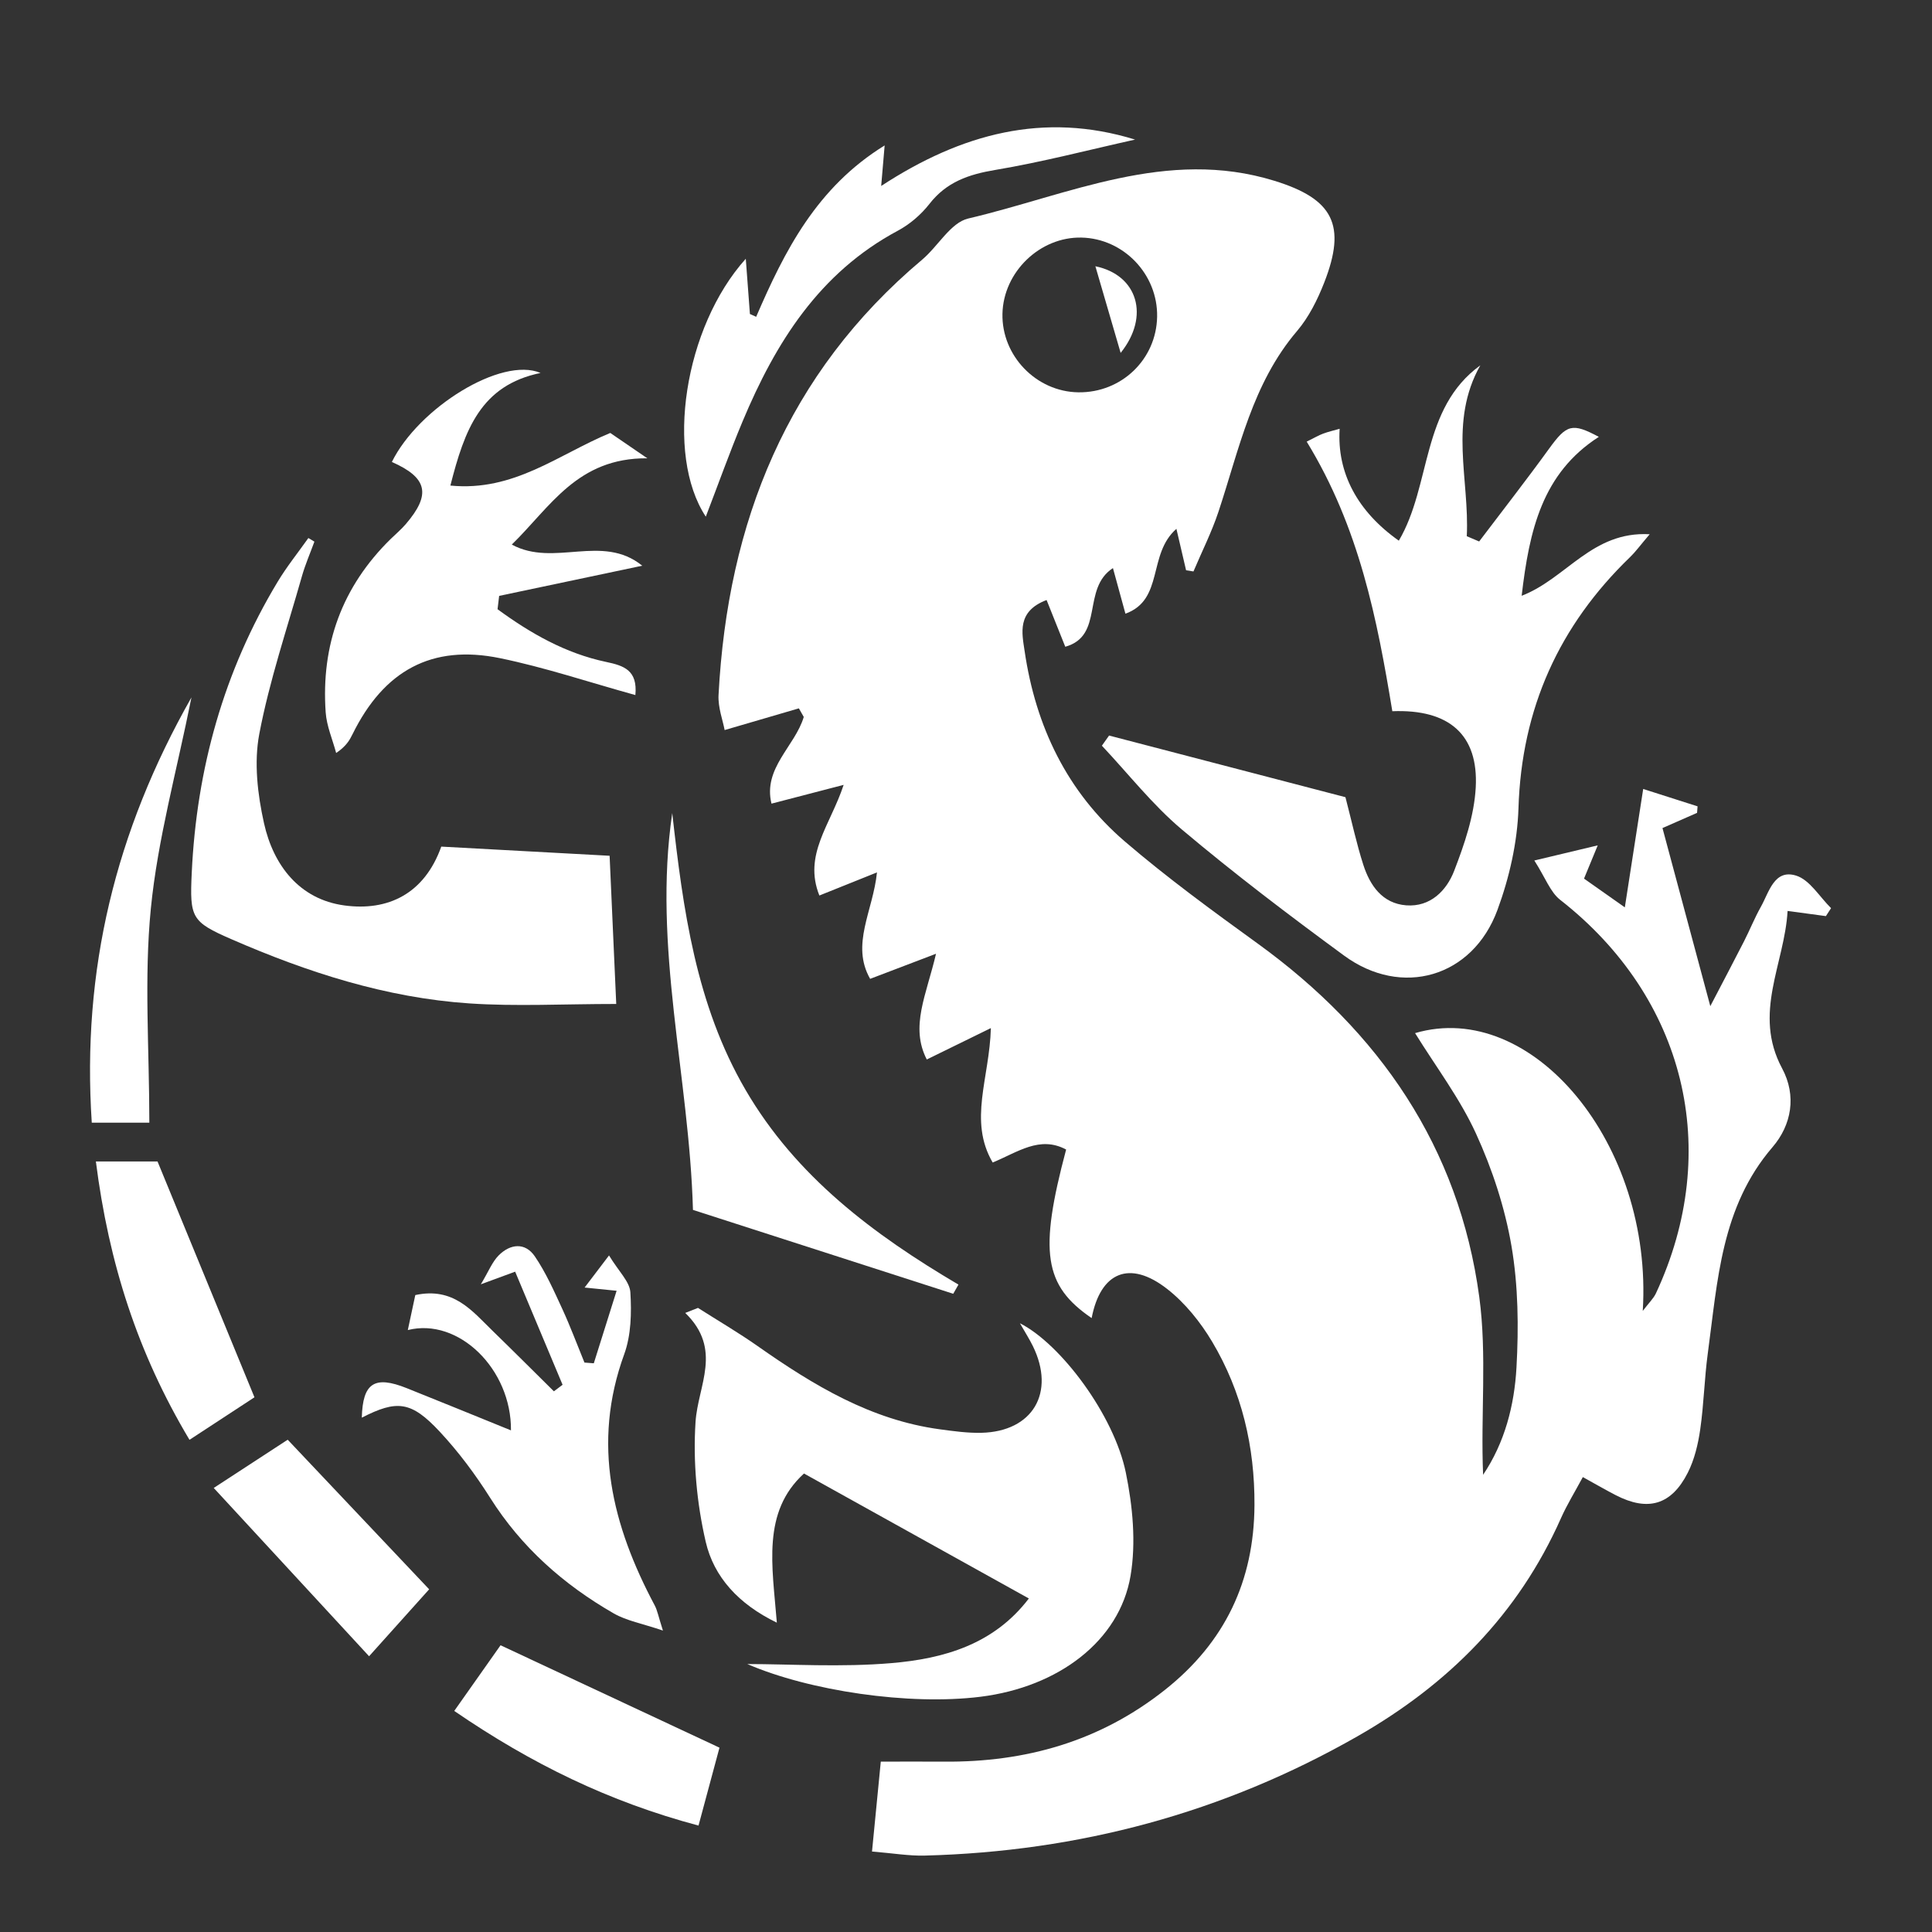 <?xml version="1.0" encoding="UTF-8" standalone="no"?>
<!-- Created with Inkscape (http://www.inkscape.org/) -->

<svg
   xmlns:dc="http://purl.org/dc/elements/1.1/"
   xmlns:cc="http://creativecommons.org/ns#"
   xmlns:rdf="http://www.w3.org/1999/02/22-rdf-syntax-ns#"
   xmlns:svg="http://www.w3.org/2000/svg"
   xmlns="http://www.w3.org/2000/svg"
   xmlns:sodipodi="http://sodipodi.sourceforge.net/DTD/sodipodi-0.dtd"
   xmlns:inkscape="http://www.inkscape.org/namespaces/inkscape"
   width="75mm"
   height="75mm"
   viewBox="0 0 75 75"
   version="1.1"
   id="svg4016"
   inkscape:version="0.92.3 (3ce5693, 2018-03-11)"
   sodipodi:docname="funguana_only.svg">
  <rect x="0" y="0" width="75" height="75" fill="#333333" stroke="none"/>
  <defs
     id="defs4010">
    <clipPath
       clipPathUnits="userSpaceOnUse"
       id="clipPath833-89">
      <path
         d="M 0,1000 H 1400 V 0 H 0 Z"
         id="path831-6"
         inkscape:connector-curvature="0" />
    </clipPath>
  </defs>
  <sodipodi:namedview
     id="base"
     pagecolor="#ffffff"
     bordercolor="#666666"
     borderopacity="1.0"
     inkscape:pageopacity="0.0"
     inkscape:pageshadow="2"
     inkscape:zoom="1.4"
     inkscape:cx="252.07555"
     inkscape:cy="270.18141"
     inkscape:document-units="mm"
     inkscape:current-layer="layer1"
     showgrid="false"
     inkscape:window-width="1920"
     inkscape:window-height="1016"
     inkscape:window-x="0"
     inkscape:window-y="30"
     inkscape:window-maximized="1" />
  <g
     inkscape:label="Layer 1"
     inkscape:groupmode="layer"
     id="layer1"
     transform="translate(0,-222)">
    <g
       id="g827-7"
       style="fill:#ffffff"
       transform="matrix(0.386,0,0,-0.386,-130.579,454.816)"
       inkscape:export-xdpi="171.53023"
       inkscape:export-ydpi="171.53023"
       inkscape:export-filename="C:\Users\kivo3\OneDrive\Pictures\Longer_Funguana_Logo.png">
      <g
         id="g829-7"
         clip-path="url(#clipPath833-89)"
         style="fill:#ffffff">
        <g
           id="g835-2"
           transform="translate(446.739,563.695)"
           style="fill:#ffffff">
          <path
             d="m 0,0 c 4.333,-0.059 7.841,3.309 7.92,7.602 0.079,4.263 -3.37,7.869 -7.613,7.96 -4.172,0.089 -7.85,-3.458 -7.942,-7.66 C -7.727,3.672 -4.236,0.058 0,0 m -1.23,-76.154 c -2.666,1.427 -4.875,-0.276 -7.39,-1.303 -2.458,4.215 -0.315,8.463 -0.18,13.517 -2.521,-1.235 -4.403,-2.156 -6.446,-3.157 -1.702,3.305 -0.042,6.471 0.929,10.634 -2.53,-0.964 -4.462,-1.701 -6.625,-2.525 -1.97,3.461 0.298,6.831 0.687,10.706 -2.149,-0.862 -3.905,-1.567 -5.792,-2.324 -1.637,4.096 1.099,7.066 2.441,11.128 -2.757,-0.717 -4.918,-1.28 -7.257,-1.888 -0.875,3.567 2.365,5.772 3.246,8.718 l -0.492,0.865 c -2.326,-0.68 -4.652,-1.36 -7.466,-2.183 -0.182,0.986 -0.678,2.27 -0.612,3.524 0.912,17.348 6.88,32.351 20.479,43.786 1.6,1.345 2.862,3.721 4.629,4.135 10.104,2.369 19.97,7.136 30.792,3.795 5.919,-1.826 7.279,-4.446 5.01,-10.243 C 24.049,9.308 23.175,7.553 21.987,6.159 17.489,0.88 16.178,-5.716 14.089,-12.01 c -0.682,-2.053 -1.668,-4.006 -2.514,-6.005 -0.248,0.04 -0.496,0.08 -0.743,0.119 -0.281,1.205 -0.563,2.41 -0.972,4.166 -2.921,-2.554 -1.222,-7.12 -5.127,-8.534 -0.4,1.461 -0.775,2.832 -1.256,4.587 -3.181,-2.076 -0.848,-6.803 -4.794,-7.911 -0.6,1.499 -1.205,3.015 -1.879,4.7 -3.012,-1.139 -2.475,-3.331 -2.209,-5.14 1.108,-7.546 4.259,-14.152 10.088,-19.151 4.255,-3.648 8.805,-6.968 13.35,-10.258 12.236,-8.858 20.248,-20.461 22.285,-35.54 0.788,-5.829 0.129,-11.853 0.386,-17.888 2.176,3.228 3.144,6.981 3.356,10.787 0.226,4.056 0.18,8.219 -0.5,12.206 -0.662,3.876 -1.933,7.746 -3.573,11.327 -1.626,3.552 -4.046,6.74 -6.125,10.1 11.765,3.454 23.947,-11.141 22.898,-27.939 0.628,0.828 1.083,1.251 1.326,1.773 6.723,14.429 2.944,29.745 -9.633,39.572 -0.991,0.774 -1.473,2.199 -2.597,3.954 2.569,0.613 4.173,0.996 6.376,1.522 -0.596,-1.444 -0.926,-2.245 -1.379,-3.343 1.252,-0.882 2.509,-1.767 4.104,-2.891 0.641,4.136 1.195,7.704 1.847,11.906 2.368,-0.757 3.918,-1.252 5.468,-1.747 -0.017,-0.219 -0.034,-0.438 -0.051,-0.656 -0.995,-0.438 -1.99,-0.875 -3.478,-1.529 1.526,-5.681 3.043,-11.33 4.81,-17.911 1.389,2.667 2.405,4.585 3.39,6.519 0.584,1.146 1.064,2.349 1.693,3.468 0.826,1.468 1.338,3.82 3.539,3.145 1.379,-0.424 2.362,-2.138 3.523,-3.274 -0.173,-0.267 -0.346,-0.534 -0.519,-0.802 -1.058,0.143 -2.117,0.285 -3.854,0.519 -0.3,-5.322 -3.525,-10.286 -0.552,-15.828 1.481,-2.76 0.95,-5.701 -0.964,-7.927 -5.179,-6.024 -5.517,-13.452 -6.505,-20.715 -0.347,-2.549 -0.398,-5.138 -0.766,-7.682 -0.215,-1.482 -0.578,-3.02 -1.248,-4.343 -1.653,-3.263 -4.02,-3.926 -7.25,-2.258 -1.013,0.523 -2,1.096 -3.306,1.817 -0.807,-1.505 -1.598,-2.78 -2.201,-4.138 -4.297,-9.675 -11.33,-16.717 -20.464,-21.932 -13.511,-7.715 -28.031,-11.592 -43.523,-11.996 -1.587,-0.042 -3.183,0.236 -5.299,0.408 0.296,3.03 0.551,5.638 0.883,9.041 2.289,0 4.328,0.014 6.367,-0.002 8.217,-0.065 15.685,2.041 22.23,7.235 6.023,4.78 8.944,10.941 8.984,18.563 0.031,5.862 -1.263,11.415 -4.263,16.445 -1.174,1.967 -2.711,3.881 -4.501,5.284 -3.783,2.964 -6.72,1.72 -7.611,-2.919 -4.795,3.277 -5.316,6.645 -2.566,16.952"
             style="fill:#ffffff;fill-opacity:1;fill-rule:nonzero;stroke:none"
             id="path837-7"
             inkscape:connector-curvature="0" />
        </g>
        <g
           id="g839-5"
           transform="translate(449.827,529.177)"
           style="fill:#ffffff">
          <path
             d="m 0,0 c 7.959,-2.076 15.919,-4.152 23.771,-6.2 0.658,-2.53 1.121,-4.694 1.794,-6.79 0.674,-2.102 1.927,-3.904 4.321,-4.086 2.418,-0.184 4.049,1.474 4.815,3.458 1.038,2.686 2.018,5.551 2.173,8.385 0.29,5.302 -2.659,7.904 -8.388,7.679 -1.517,9.206 -3.31,18.453 -8.612,27.112 0.789,0.39 1.202,0.637 1.646,0.802 0.518,0.194 1.063,0.317 1.669,0.491 -0.286,-4.423 1.784,-8.313 5.951,-11.254 3.296,5.598 2.2,13.285 8.194,17.635 -3.204,-5.68 -1.075,-11.488 -1.36,-17.185 0.415,-0.177 0.829,-0.353 1.244,-0.53 2.346,3.102 4.742,6.168 7.022,9.317 1.777,2.453 2.316,2.645 5.013,1.204 -5.691,-3.657 -6.992,-9.389 -7.76,-15.982 4.523,1.748 7.066,6.508 12.875,6.189 -0.987,-1.159 -1.424,-1.77 -1.957,-2.284 C 45.255,11.054 41.488,2.729 41.173,-7.303 c -0.108,-3.442 -0.92,-6.998 -2.116,-10.242 -2.5,-6.779 -9.623,-8.839 -15.423,-4.586 -5.555,4.075 -11.055,8.249 -16.32,12.686 -2.95,2.486 -5.375,5.595 -8.037,8.424 C -0.482,-0.681 -0.241,-0.34 0,0"
             style="fill:#ffffff;fill-opacity:1;fill-rule:nonzero;stroke:none"
             id="path841-44"
             inkscape:connector-curvature="0" />
        </g>
        <g
           id="g843-2"
           transform="translate(441.759,442.392)"
           style="fill:#ffffff">
          <path
             d="m 0,0 c -7.783,4.325 -14.979,8.324 -22.615,12.567 -4.257,-3.872 -3.182,-9.297 -2.73,-14.999 -3.86,1.866 -6.336,4.605 -7.152,8.13 -0.903,3.9 -1.284,8.06 -1.025,12.05 0.238,3.687 2.754,7.291 -1.034,10.97 0.427,0.168 0.853,0.336 1.28,0.505 2.006,-1.277 4.064,-2.48 6.008,-3.845 5.592,-3.927 11.369,-7.425 18.314,-8.364 1.387,-0.187 2.793,-0.385 4.184,-0.352 5.171,0.124 7.471,4.048 5.168,8.733 -0.353,0.717 -0.789,1.394 -1.297,2.284 C 3.226,25.593 8.571,18.423 9.753,12.655 10.442,9.29 10.792,5.63 10.228,2.283 9.121,-4.279 2.963,-8.902 -4.837,-9.881 c -7.234,-0.909 -17.268,0.6 -23.478,3.287 4.271,0 9.423,-0.34 14.51,0.094 C -8.584,-6.055 -3.535,-4.64 0,0"
             style="fill:#ffffff;fill-opacity:1;fill-rule:nonzero;stroke:none"
             id="path845-9"
             inkscape:connector-curvature="0" />
        </g>
        <g
           id="g847-9"
           transform="translate(382.666,518.007)"
           style="fill:#ffffff">
          <path
             d="m 0,0 c 5.762,-0.314 11.094,-0.604 16.93,-0.921 0.208,-4.656 0.421,-9.438 0.666,-14.904 -5.335,0 -10.081,-0.261 -14.787,0.057 -8.365,0.565 -16.265,3.124 -23.912,6.455 -4.028,1.754 -4.204,2.156 -3.992,6.682 0.492,10.46 3.219,20.27 8.642,29.269 0.922,1.53 2.052,2.934 3.087,4.396 0.202,-0.121 0.404,-0.243 0.607,-0.364 -0.424,-1.161 -0.921,-2.301 -1.258,-3.487 -1.495,-5.267 -3.262,-10.488 -4.284,-15.848 -0.548,-2.876 -0.173,-6.088 0.476,-8.994 0.947,-4.242 3.569,-7.643 8.074,-8.257 C -5.347,-6.516 -1.69,-4.739 0,0"
             style="fill:#ffffff;fill-opacity:1;fill-rule:nonzero;stroke:none"
             id="path849-2"
             inkscape:connector-curvature="0" />
        </g>
        <g
           id="g851-70"
           transform="translate(402.187,533.248)"
           style="fill:#ffffff">
          <path
             d="m 0,0 c -4.704,1.303 -9.105,2.784 -13.619,3.711 -6.852,1.408 -11.675,-1.245 -14.828,-7.65 -0.301,-0.611 -0.638,-1.205 -1.645,-1.888 -0.364,1.361 -0.956,2.705 -1.054,4.085 -0.479,6.787 1.647,12.651 6.546,17.448 0.501,0.49 1.044,0.945 1.499,1.474 2.577,3 2.199,4.675 -1.389,6.264 2.677,5.432 11.019,10.635 14.953,8.95 -6.018,-1.24 -7.636,-5.707 -9.068,-11.325 6.395,-0.629 10.855,3.128 16.08,5.292 1.005,-0.687 2.084,-1.425 3.727,-2.549 -7.044,0.055 -9.744,-4.888 -13.63,-8.677 C -8.177,12.82 -3.334,16.28 0.69,13.009 -4.365,11.943 -9.032,10.958 -13.7,9.974 -13.754,9.526 -13.808,9.079 -13.862,8.632 -10.574,6.228 -7.049,4.197 -2.939,3.332 -1.152,2.956 0.236,2.503 0,0"
             style="fill:#ffffff;fill-opacity:1;fill-rule:nonzero;stroke:none"
             id="path853-1"
             inkscape:connector-curvature="0" />
        </g>
        <g
           id="g855-6"
           transform="translate(394.866,463.883)"
           style="fill:#ffffff">
          <path
             d="m 0,0 c -1.562,3.724 -3.123,7.449 -4.77,11.376 -1.143,-0.421 -1.962,-0.722 -3.45,-1.271 0.78,1.296 1.142,2.257 1.804,2.918 1.159,1.157 2.65,1.325 3.627,-0.11 1.108,-1.626 1.921,-3.466 2.751,-5.264 C 0.78,5.877 1.459,4.042 2.2,2.234 2.513,2.21 2.827,2.186 3.14,2.161 3.868,4.476 4.595,6.79 5.434,9.455 4.058,9.594 3.326,9.667 2.215,9.779 2.924,10.711 3.502,11.471 4.671,13.008 5.653,11.389 6.752,10.374 6.818,9.297 6.945,7.232 6.895,4.981 6.198,3.07 2.919,-5.928 4.993,-14.167 9.269,-22.194 c 0.261,-0.489 0.356,-1.066 0.823,-2.524 -2.091,0.71 -3.657,0.982 -4.952,1.727 -5.033,2.893 -9.279,6.645 -12.424,11.623 -1.488,2.355 -3.183,4.631 -5.082,6.665 -2.87,3.075 -4.299,3.2 -7.826,1.397 0.091,3.483 1.264,4.266 4.515,2.968 3.439,-1.373 6.866,-2.779 10.486,-4.247 0.06,6.154 -5.272,11.373 -10.374,10.088 0.287,1.34 0.525,2.453 0.753,3.519 3.843,0.832 5.714,-1.595 7.775,-3.597 2.07,-2.011 4.11,-4.053 6.164,-6.082 C -0.582,-0.438 -0.291,-0.219 0,0"
             style="fill:#ffffff;fill-opacity:1;fill-rule:nonzero;stroke:none"
             id="path857-6"
             inkscape:connector-curvature="0" />
        </g>
        <g
           id="g859-1"
           transform="translate(413.291,577.127)"
           style="fill:#ffffff">
          <path
             d="M 0,0 C 0.161,-2.157 0.288,-3.857 0.415,-5.556 0.625,-5.65 0.834,-5.744 1.044,-5.838 3.913,0.818 7.145,7.188 13.965,11.397 13.848,10.022 13.766,9.061 13.617,7.321 c 8.068,5.27 16.354,7.493 25.534,4.665 C 34.468,10.945 29.814,9.725 25.088,8.932 22.413,8.483 20.191,7.726 18.47,5.518 17.629,4.438 16.49,3.463 15.284,2.817 7.382,-1.409 2.985,-8.452 -0.328,-16.371 -1.624,-19.467 -2.751,-22.632 -4.022,-25.938 -8.151,-19.661 -6.2,-6.894 0,0"
             style="fill:#ffffff;fill-opacity:1;fill-rule:nonzero;stroke:none"
             id="path861-0"
             inkscape:connector-curvature="0" />
        </g>
        <g
           id="g863-8"
           transform="translate(434.154,473.035)"
           style="fill:#ffffff">
          <path
             d="m 0,0 c -8.612,2.775 -17.224,5.551 -26.176,8.436 -0.372,13.425 -4.062,26.442 -2.083,39.908 1.084,-9.664 2.369,-19.258 7.377,-27.847 C -15.804,11.789 -8.022,5.958 0.525,0.923 0.35,0.615 0.175,0.308 0,0"
             style="fill:#ffffff;fill-opacity:1;fill-rule:nonzero;stroke:none"
             id="path865-6"
             inkscape:connector-curvature="0" />
        </g>
        <g
           id="g867-4"
           transform="translate(383.971,431.082)"
           style="fill:#ffffff">
          <path
             d="M 0,0 C 1.811,2.569 3.266,4.632 4.657,6.605 12.035,3.154 19.14,-0.17 26.674,-3.694 26.077,-5.913 25.4,-8.43 24.566,-11.529 15.575,-9.135 7.78,-5.328 0,0"
             style="fill:#ffffff;fill-opacity:1;fill-rule:nonzero;stroke:none"
             id="path869-8"
             inkscape:connector-curvature="0" />
        </g>
        <g
           id="g871-0"
           transform="translate(347.93,486.344)"
           style="fill:#ffffff">
          <path
             d="m 0,0 h 6.199 c 3.236,-7.873 6.367,-15.49 9.75,-23.719 -1.812,-1.186 -3.982,-2.606 -6.535,-4.277 C 4.193,-19.257 1.298,-10.219 0,0"
             style="fill:#ffffff;fill-opacity:1;fill-rule:nonzero;stroke:none"
             id="path873-72"
             inkscape:connector-curvature="0" />
        </g>
        <g
           id="g875-4"
           transform="translate(359.782,453.507)"
           style="fill:#ffffff">
          <path
             d="m 0,0 c 3.004,1.959 5.128,3.344 7.439,4.852 4.737,-5.009 9.346,-9.883 14.227,-15.045 -1.876,-2.091 -3.699,-4.121 -6.042,-6.732 C 10.378,-11.241 5.448,-5.902 0,0"
             style="fill:#ffffff;fill-opacity:1;fill-rule:nonzero;stroke:none"
             id="path877-6"
             inkscape:connector-curvature="0" />
        </g>
        <g
           id="g879-04"
           transform="translate(353.306,490.246)"
           style="fill:#ffffff">
          <path
             d="M 0,0 H -5.789 C -6.804,15.334 -3.416,29.29 4.237,42.767 2.76,35.368 0.84,28.509 0.152,21.529 -0.538,14.532 0,7.415 0,0"
             style="fill:#ffffff;fill-opacity:1;fill-rule:nonzero;stroke:none"
             id="path881-1"
             inkscape:connector-curvature="0" />
        </g>
        <g
           id="g883-29"
           transform="translate(450.991,567.66)"
           style="fill:#ffffff">
          <path
             d="M 0,0 C -0.894,3.064 -1.72,5.897 -2.541,8.712 1.712,7.838 2.964,3.684 0,0"
             style="fill:#ffffff;fill-opacity:1;fill-rule:nonzero;stroke:none"
             id="path885-0"
             inkscape:connector-curvature="0" />
        </g>
      </g>
    </g>
  </g>
</svg>
